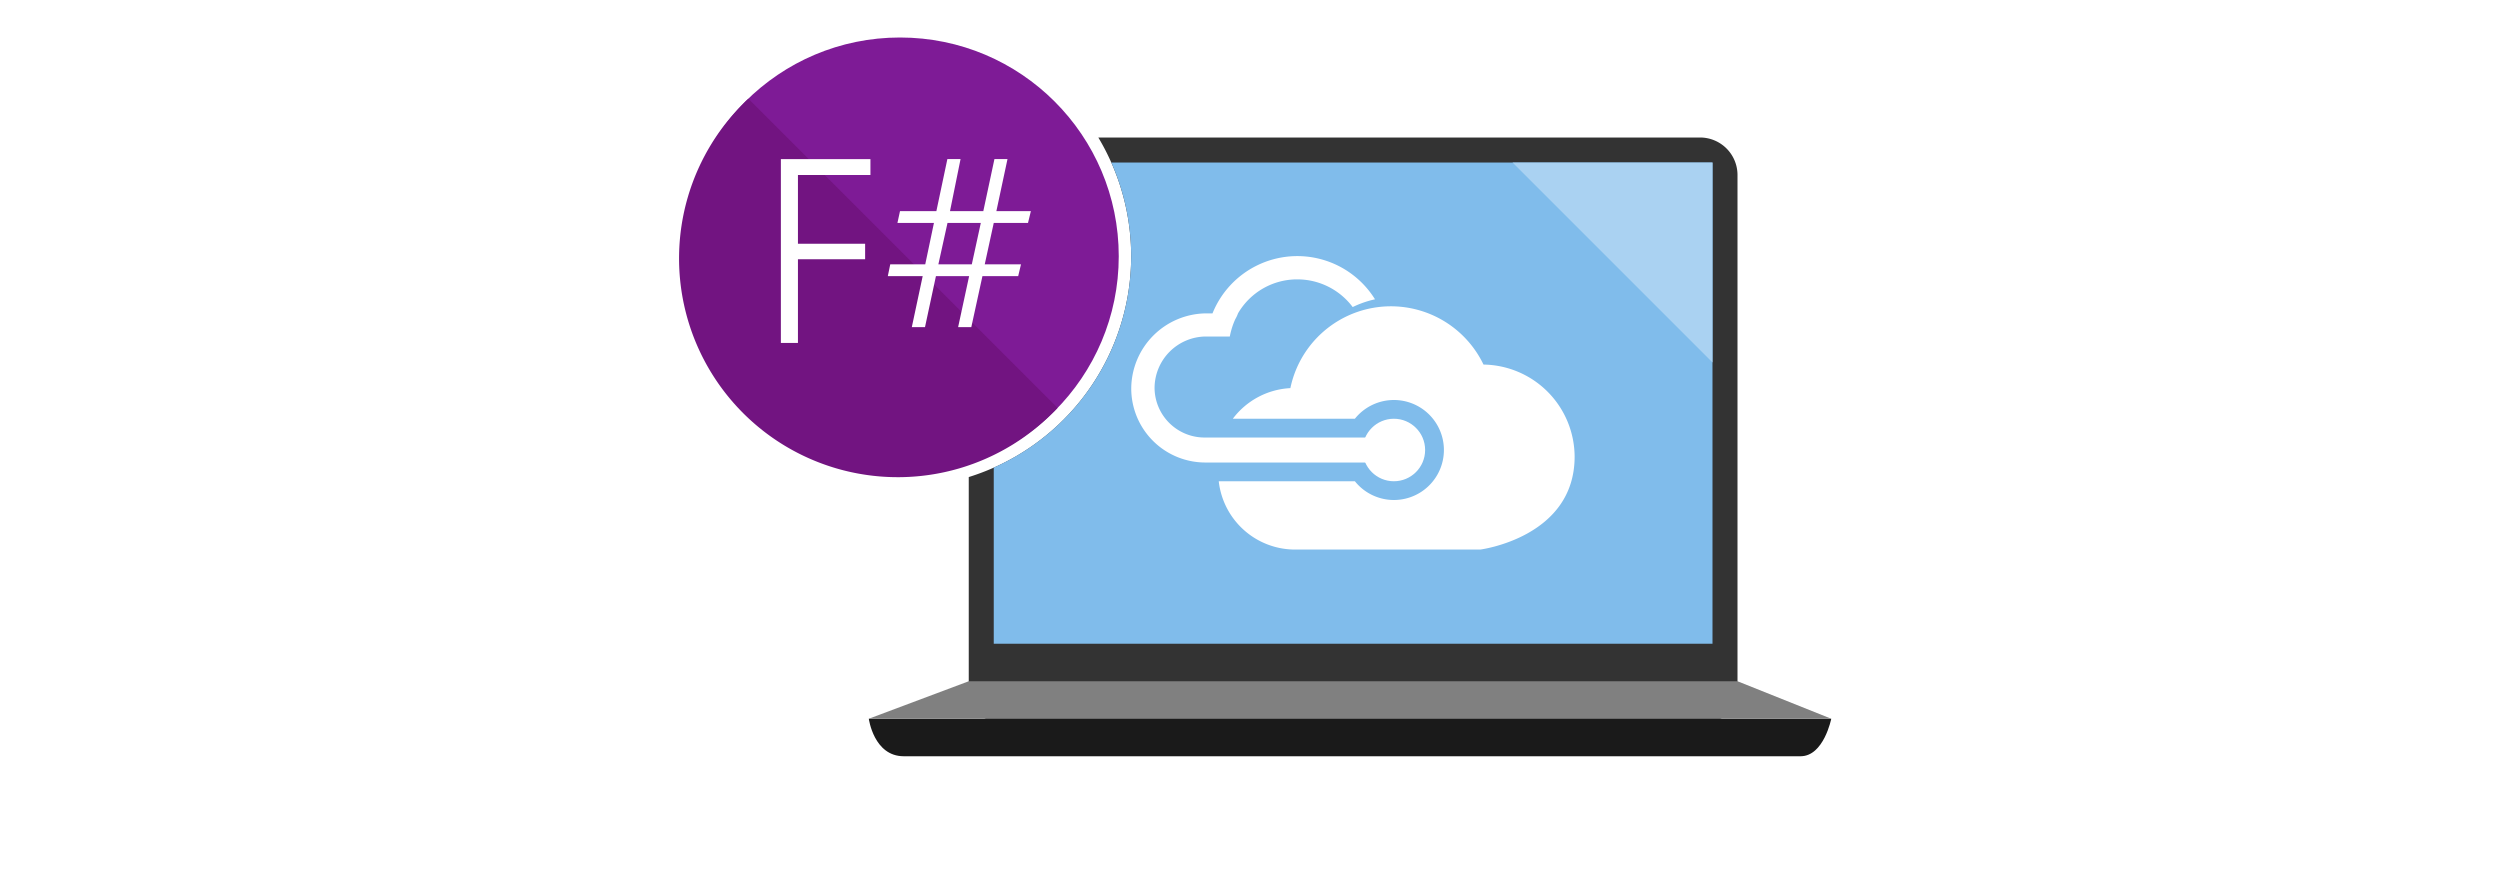 <svg xmlns="http://www.w3.org/2000/svg" id="ICONS" viewBox="0 0 400 140"><defs><style>.cls-1{fill:#b3b3b3}.cls-2{fill:#333}.cls-3{fill:#1a1a1a}.cls-4{fill:gray}.cls-5{fill:#80bceb}.cls-6{fill:#aad2f2}.cls-7{fill:#fff}.cls-8{fill:#7e1b96}.cls-9{fill:#721481}</style></defs><title>net-docs-cloud-3</title><rect width="3" height="3" x="215" y="104" class="cls-1"/><path d="M272,22H175.73A37,37,0,0,1,155,76.33V110a6,6,0,0,0,6,6H272a6,6,0,0,0,6-6V28A6,6,0,0,0,272,22Z" class="cls-2"/><path d="M288.09,121H144.6c-4.8,0-5.59-6-5.59-6H293S291.81,121,288.09,121Z" class="cls-3"/><polygon points="139 115 155 109 278 109 293 115 139 115" class="cls-4"/><path d="M177.81,26A37,37,0,0,1,159,74.81V103H274V26Z" class="cls-5"/><polygon points="274 26 274 58 242 26 274 26" class="cls-6"/><path d="M237.36,58.33a16.43,16.43,0,0,0-30.9,3.77,12.3,12.3,0,0,0-9.21,4.9h19.53a8,8,0,1,1,0,10H195a12.29,12.29,0,0,0,12.24,10.93h29.6S251.94,86,251.94,73.06A14.8,14.8,0,0,0,237.36,58.33Z" class="cls-7"/><circle cx="223.02" cy="72" r="5" class="cls-7"/><path d="M219.63,70H193a8,8,0,0,1-8.27-7.89A8.27,8.27,0,0,1,193,53.84h3.77a12.19,12.19,0,0,1,.87-2.76,5.47,5.47,0,0,0,.44-.94,10.94,10.94,0,0,1,9.5-5.44,11.06,11.06,0,0,1,8.85,4.43A15.89,15.89,0,0,1,220,47.89a14.63,14.63,0,0,0-26,2.25h-1a12.09,12.09,0,0,0-12,12A11.85,11.85,0,0,0,193,74h26.65Z" class="cls-7"/><circle cx="144" cy="41" r="35" class="cls-8"/><path d="M119.74,15.79a35,35,0,1,0,49.47,49.47Z" class="cls-9"/><path d="M127.67,28V39h10.75v2.48H127.67V54.87h-2.73V25.46h14.33V28Z" class="cls-7"/><path d="M164.48,35.67H159l-1.44,6.62h5.8l-.45,1.89h-5.72l-1.78,8.16h-2.11l1.76-8.16h-5.31L148,52.34h-2.11l1.74-8.16h-5.58l.39-1.89h5.6l1.39-6.62h-5.84l.41-1.89h5.82l1.76-8.33h2.11L152,33.78h5.33l1.78-8.33h2.09l-1.78,8.33h5.52Zm-12.88,0-1.46,6.62h5.35l1.44-6.62Z" class="cls-7"/></svg>